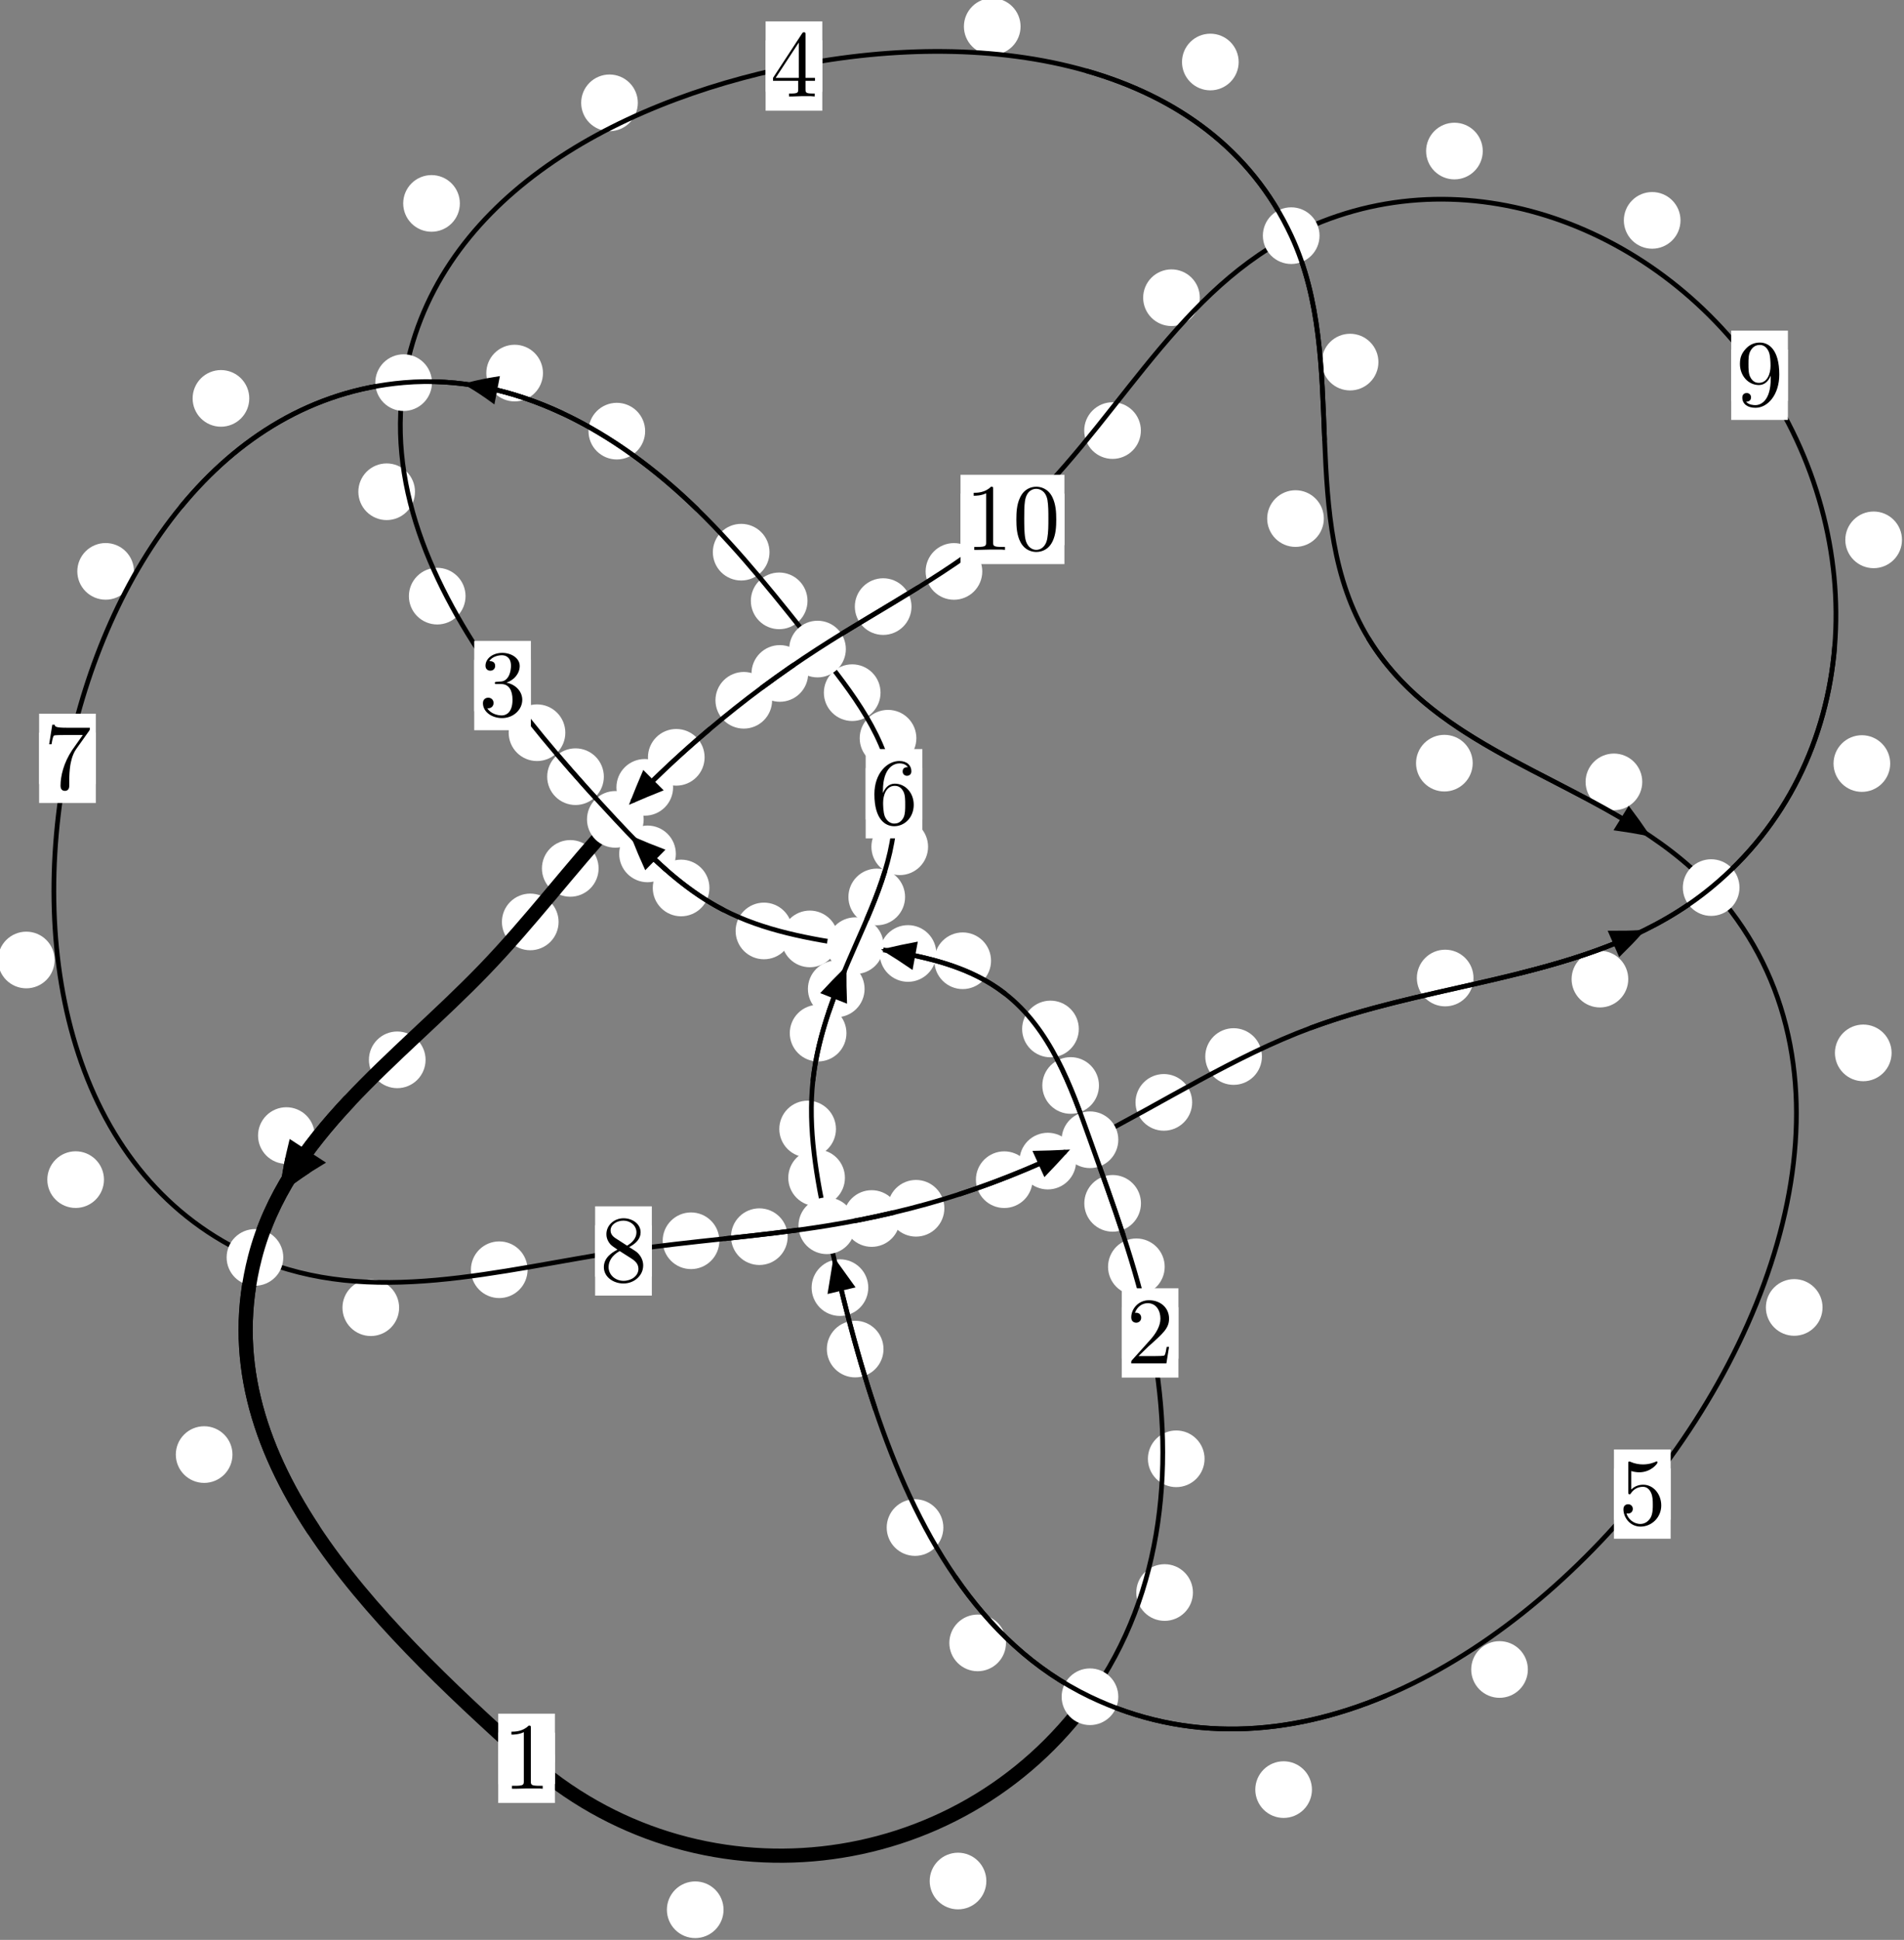 <?xml version="1.0"?>
<!-- Created by MetaPost 1.999 on 2021.07.06:0016 -->
<svg version="1.1" xmlns="http://www.w3.org/2000/svg" xmlns:xlink="http://www.w3.org/1999/xlink" width="200.885" height="204.652" viewBox="0 0 200.885 204.652">
<rect x="0" y="0" width="200.885" height="204.652" fill="#808080" stroke="none"/>
<!-- Original BoundingBox: -115.214050 -25.459061 85.670654 179.193069 -->
  <defs>
    <g transform="scale(0.01,0.01)" id="GLYPHcmr10_48">
      <path style="fill-rule: evenodd;" d="M460 -320C460 -400,455 -480,420 -554C374 -650,292 -666,250 -666C190 -666,117 -640,76 -547C44 -478,39 -400,39 -320C39 -245,43 -155,84 -79C127 2,200 22,249 22C303 22,379 1,423 -94C455 -163,460 -241,460 -320M249 -0C210 -0,151 -25,133 -121C122 -181,122 -273,122 -332C122 -396,122 -462,130 -516C149 -635,224 -644,249 -644C282 -644,348 -626,367 -527C377 -471,377 -395,377 -332C377 -257,377 -189,366 -125C351 -30,294 -0,249 -0"></path>
    </g>
    <g transform="scale(0.01,0.01)" id="GLYPHcmr10_49">
      <path style="fill-rule: evenodd;" d="M294 -640C294 -664,294 -666,271 -666C209 -602,121 -602,89 -602L89 -571C109 -571,168 -571,220 -597L220 -79C220 -43,217 -31,127 -31L95 -31L95 -0L257 -0L130 -3L217 -3L257 -3L297 -3L384 -3L419 -0L419 -31L387 -31C297 -31,294 -42,294 -79"></path>
    </g>
    <g transform="scale(0.01,0.01)" id="GLYPHcmr10_50">
      <path style="fill-rule: evenodd;" d="M127 -77L233 -180C389 -318,449 -372,449 -472C449 -586,359 -666,237 -666C124 -666,50 -574,50 -485C50 -429,100 -429,103 -429C120 -429,155 -441,155 -482C155 -508,137 -534,102 -534C94 -534,92 -534,89 -533C112 -598,166 -635,224 -635C315 -635,358 -554,358 -472C358 -392,308 -313,253 -251L61 -37C50 -26,50 -24,50 -0L421 -0L449 -174L424 -174C419 -144,412 -100,402 -85C395 -77,329 -77,307 -77"></path>
    </g>
    <g transform="scale(0.01,0.01)" id="GLYPHcmr10_51">
      <path style="fill-rule: evenodd;" d="M290 -352C372 -379,430 -449,430 -528C430 -610,342 -666,246 -666C145 -666,69 -606,69 -530C69 -497,91 -478,120 -478C151 -478,171 -500,171 -529C171 -579,124 -579,109 -579C140 -628,206 -641,242 -641C283 -641,338 -619,338 -529C338 -517,336 -459,310 -415C280 -367,246 -364,221 -363C213 -362,189 -360,182 -360C174 -359,167 -358,167 -348C167 -337,174 -337,191 -337L235 -337C317 -337,354 -269,354 -171C354 -35,285 -6,241 -6C198 -6,123 -23,88 -82C123 -77,154 -99,154 -137C154 -173,127 -193,98 -193C74 -193,42 -179,42 -135C42 -44,135 22,244 22C366 22,457 -69,457 -171C457 -253,394 -331,290 -352"></path>
    </g>
    <g transform="scale(0.01,0.01)" id="GLYPHcmr10_52">
      <path style="fill-rule: evenodd;" d="M294 -165L294 -78C294 -42,292 -31,218 -31L197 -31L197 -0L332 -0L238 -3L290 -3L332 -3L374 -3L427 -3L468 -0L468 -31L447 -31C373 -31,371 -42,371 -78L371 -165L471 -165L471 -196L371 -196L371 -651C371 -671,371 -677,355 -677C346 -677,343 -677,335 -665L28 -196L28 -165M300 -196L56 -196L300 -569"></path>
    </g>
    <g transform="scale(0.01,0.01)" id="GLYPHcmr10_53">
      <path style="fill-rule: evenodd;" d="M449 -201C449 -320,367 -420,259 -420C211 -420,168 -404,132 -369L132 -564C152 -558,185 -551,217 -551C340 -551,410 -642,410 -655C410 -661,407 -666,400 -666C399 -666,397 -666,392 -663C372 -654,323 -634,256 -634C216 -634,170 -641,123 -662C115 -665,113 -665,111 -665C101 -665,101 -657,101 -641L101 -345C101 -327,101 -319,115 -319C122 -319,124 -322,128 -328C139 -344,176 -398,257 -398C309 -398,334 -352,342 -334C358 -297,360 -258,360 -208C360 -173,360 -113,336 -71C312 -32,275 -6,229 -6C156 -6,99 -59,82 -118C85 -117,88 -116,99 -116C132 -116,149 -141,149 -165C149 -189,132 -214,99 -214C85 -214,50 -207,50 -161C50 -75,119 22,231 22C347 22,449 -74,449 -201"></path>
    </g>
    <g transform="scale(0.01,0.01)" id="GLYPHcmr10_54">
      <path style="fill-rule: evenodd;" d="M132 -328L132 -352C132 -605,256 -641,307 -641C331 -641,373 -635,395 -601C380 -601,340 -601,340 -556C340 -525,364 -510,386 -510C402 -510,432 -519,432 -558C432 -618,388 -666,305 -666C177 -666,42 -537,42 -316C42 -49,158 22,251 22C362 22,457 -72,457 -204C457 -331,368 -427,257 -427C189 -427,152 -376,132 -328M251 -6C188 -6,158 -66,152 -81C134 -128,134 -208,134 -226C134 -304,166 -404,256 -404C272 -404,318 -404,349 -342C367 -305,367 -254,367 -205C367 -157,367 -107,350 -71C320 -11,274 -6,251 -6"></path>
    </g>
    <g transform="scale(0.01,0.01)" id="GLYPHcmr10_55">
      <path style="fill-rule: evenodd;" d="M476 -609C485 -621,485 -623,485 -644L242 -644C120 -644,118 -657,114 -676L89 -676L56 -470L81 -470C84 -486,93 -549,106 -561C113 -567,191 -567,204 -567L411 -567C400 -551,321 -442,299 -409C209 -274,176 -135,176 -33C176 -23,176 22,222 22C268 22,268 -23,268 -33L268 -84C268 -139,271 -194,279 -248C283 -271,297 -357,341 -419"></path>
    </g>
    <g transform="scale(0.01,0.01)" id="GLYPHcmr10_56">
      <path style="fill-rule: evenodd;" d="M163 -457C117 -487,113 -521,113 -538C113 -599,178 -641,249 -641C322 -641,386 -589,386 -517C386 -460,347 -412,287 -377M309 -362C381 -399,430 -451,430 -517C430 -609,341 -666,250 -666C150 -666,69 -592,69 -499C69 -481,71 -436,113 -389C124 -377,161 -352,186 -335C128 -306,42 -250,42 -151C42 -45,144 22,249 22C362 22,457 -61,457 -168C457 -204,446 -249,408 -291C389 -312,373 -322,309 -362M209 -320L332 -242C360 -223,407 -193,407 -132C407 -58,332 -6,250 -6C164 -6,92 -68,92 -151C92 -209,124 -273,209 -320"></path>
    </g>
    <g transform="scale(0.01,0.01)" id="GLYPHcmr10_57">
      <path style="fill-rule: evenodd;" d="M367 -318L367 -286C367 -52,263 -6,205 -6C188 -6,134 -8,107 -42C151 -42,159 -71,159 -88C159 -119,135 -134,113 -134C97 -134,67 -125,67 -86C67 -19,121 22,206 22C335 22,457 -114,457 -329C457 -598,342 -666,253 -666C198 -666,149 -648,106 -603C65 -558,42 -516,42 -441C42 -316,130 -218,242 -218C303 -218,344 -260,367 -318M243 -241C227 -241,181 -241,150 -304C132 -341,132 -391,132 -440C132 -494,132 -541,153 -578C180 -628,218 -641,253 -641C299 -641,332 -607,349 -562C361 -530,365 -467,365 -421C365 -338,331 -241,243 -241"></path>
    </g>
  </defs>
  <path d="M76.339 201.47C76.339 200.678,76.024 199.917,75.464 199.357C74.903 198.797,74.143 198.482,73.35 198.482C72.558 198.482,71.798 198.797,71.237 199.357C70.677 199.917,70.362 200.678,70.362 201.47C70.362 202.263,70.677 203.023,71.237 203.584C71.798 204.144,72.558 204.459,73.35 204.459C74.143 204.459,74.903 204.144,75.464 203.584C76.024 203.023,76.339 202.263,76.339 201.47Z" style="fill: rgb(100%,100%,100%);stroke: none;"></path>
  <path d="M58.547 185.495C58.547 184.702,58.232 183.942,57.671 183.382C57.111 182.821,56.35 182.506,55.558 182.506C54.765 182.506,54.005 182.821,53.444 183.382C52.884 183.942,52.569 184.702,52.569 185.495C52.569 186.288,52.884 187.048,53.444 187.608C54.005 188.169,54.765 188.484,55.558 188.484C56.35 188.484,57.111 188.169,57.671 187.608C58.232 187.048,58.547 186.288,58.547 185.495Z" style="fill: rgb(100%,100%,100%);stroke: none;"></path>
  <path d="M125.864 168.004C125.864 167.212,125.549 166.451,124.988 165.891C124.428 165.33,123.668 165.015,122.875 165.015C122.082 165.015,121.322 165.33,120.762 165.891C120.201 166.451,119.886 167.212,119.886 168.004C119.886 168.797,120.201 169.557,120.762 170.118C121.322 170.678,122.082 170.993,122.875 170.993C123.668 170.993,124.428 170.678,124.988 170.118C125.549 169.557,125.864 168.797,125.864 168.004Z" style="fill: rgb(100%,100%,100%);stroke: none;"></path>
  <path d="M104.066 198.441C104.066 197.648,103.751 196.888,103.191 196.327C102.63 195.767,101.87 195.452,101.077 195.452C100.285 195.452,99.524 195.767,98.964 196.327C98.403 196.888,98.089 197.648,98.089 198.441C98.089 199.233,98.403 199.994,98.964 200.554C99.524 201.114,100.285 201.429,101.077 201.429C101.87 201.429,102.63 201.114,103.191 200.554C103.751 199.994,104.066 199.233,104.066 198.441Z" style="fill: rgb(100%,100%,100%);stroke: none;"></path>
  <path d="M122.883 133.642C122.883 132.85,122.568 132.089,122.008 131.529C121.447 130.969,120.687 130.654,119.894 130.654C119.102 130.654,118.342 130.969,117.781 131.529C117.221 132.089,116.906 132.85,116.906 133.642C116.906 134.435,117.221 135.195,117.781 135.756C118.342 136.316,119.102 136.631,119.894 136.631C120.687 136.631,121.447 136.316,122.008 135.756C122.568 135.195,122.883 134.435,122.883 133.642Z" style="fill: rgb(100%,100%,100%);stroke: none;"></path>
  <path d="M127.09 153.897C127.09 153.105,126.775 152.344,126.215 151.784C125.654 151.223,124.894 150.909,124.102 150.909C123.309 150.909,122.549 151.223,121.988 151.784C121.428 152.344,121.113 153.105,121.113 153.897C121.113 154.69,121.428 155.45,121.988 156.011C122.549 156.571,123.309 156.886,124.102 156.886C124.894 156.886,125.654 156.571,126.215 156.011C126.775 155.45,127.09 154.69,127.09 153.897Z" style="fill: rgb(100%,100%,100%);stroke: none;"></path>
  <path d="M115.948 114.512C115.948 113.72,115.634 112.96,115.073 112.399C114.513 111.839,113.752 111.524,112.96 111.524C112.167 111.524,111.407 111.839,110.846 112.399C110.286 112.96,109.971 113.72,109.971 114.512C109.971 115.305,110.286 116.065,110.846 116.626C111.407 117.186,112.167 117.501,112.96 117.501C113.752 117.501,114.513 117.186,115.073 116.626C115.634 116.065,115.948 115.305,115.948 114.512Z" style="fill: rgb(100%,100%,100%);stroke: none;"></path>
  <path d="M120.38 126.949C120.38 126.156,120.065 125.396,119.504 124.836C118.944 124.275,118.183 123.96,117.391 123.96C116.598 123.96,115.838 124.275,115.277 124.836C114.717 125.396,114.402 126.156,114.402 126.949C114.402 127.742,114.717 128.502,115.277 129.062C115.838 129.623,116.598 129.938,117.391 129.938C118.183 129.938,118.944 129.623,119.504 129.062C120.065 128.502,120.38 127.742,120.38 126.949Z" style="fill: rgb(100%,100%,100%);stroke: none;"></path>
  <path d="M104.561 101.356C104.561 100.563,104.246 99.803,103.686 99.242C103.125 98.682,102.365 98.367,101.572 98.367C100.78 98.367,100.02 98.682,99.459 99.242C98.899 99.803,98.584 100.563,98.584 101.356C98.584 102.148,98.899 102.908,99.459 103.469C100.02 104.029,100.78 104.344,101.572 104.344C102.365 104.344,103.125 104.029,103.686 103.469C104.246 102.908,104.561 102.148,104.561 101.356Z" style="fill: rgb(100%,100%,100%);stroke: none;"></path>
  <path d="M113.821 108.552C113.821 107.759,113.506 106.999,112.945 106.438C112.385 105.878,111.624 105.563,110.832 105.563C110.039 105.563,109.279 105.878,108.718 106.438C108.158 106.999,107.843 107.759,107.843 108.552C107.843 109.344,108.158 110.105,108.718 110.665C109.279 111.225,110.039 111.54,110.832 111.54C111.624 111.54,112.385 111.225,112.945 110.665C113.506 110.105,113.821 109.344,113.821 108.552Z" style="fill: rgb(100%,100%,100%);stroke: none;"></path>
  <path d="M88.43 99.052C88.43 98.259,88.115 97.499,87.555 96.938C86.994 96.378,86.234 96.063,85.441 96.063C84.649 96.063,83.888 96.378,83.328 96.938C82.767 97.499,82.452 98.259,82.452 99.052C82.452 99.844,82.767 100.605,83.328 101.165C83.888 101.726,84.649 102.04,85.441 102.04C86.234 102.04,86.994 101.726,87.555 101.165C88.115 100.605,88.43 99.844,88.43 99.052Z" style="fill: rgb(100%,100%,100%);stroke: none;"></path>
  <path d="M98.788 100.588C98.788 99.795,98.473 99.035,97.913 98.475C97.352 97.914,96.592 97.599,95.8 97.599C95.007 97.599,94.247 97.914,93.686 98.475C93.126 99.035,92.811 99.795,92.811 100.588C92.811 101.381,93.126 102.141,93.686 102.701C94.247 103.262,95.007 103.577,95.8 103.577C96.592 103.577,97.352 103.262,97.913 102.701C98.473 102.141,98.788 101.381,98.788 100.588Z" style="fill: rgb(100%,100%,100%);stroke: none;"></path>
  <path d="M74.85 93.677C74.85 92.885,74.535 92.124,73.975 91.564C73.414 91.003,72.654 90.689,71.861 90.689C71.069 90.689,70.308 91.003,69.748 91.564C69.187 92.124,68.873 92.885,68.873 93.677C68.873 94.47,69.187 95.23,69.748 95.791C70.308 96.351,71.069 96.666,71.861 96.666C72.654 96.666,73.414 96.351,73.975 95.791C74.535 95.23,74.85 94.47,74.85 93.677Z" style="fill: rgb(100%,100%,100%);stroke: none;"></path>
  <path d="M83.591 98.211C83.591 97.418,83.276 96.658,82.715 96.097C82.155 95.537,81.395 95.222,80.602 95.222C79.809 95.222,79.049 95.537,78.489 96.097C77.928 96.658,77.613 97.418,77.613 98.211C77.613 99.003,77.928 99.763,78.489 100.324C79.049 100.884,79.809 101.199,80.602 101.199C81.395 101.199,82.155 100.884,82.715 100.324C83.276 99.763,83.591 99.003,83.591 98.211Z" style="fill: rgb(100%,100%,100%);stroke: none;"></path>
  <path d="M63.709 81.937C63.709 81.144,63.394 80.384,62.834 79.823C62.273 79.263,61.513 78.948,60.72 78.948C59.928 78.948,59.167 79.263,58.607 79.823C58.046 80.384,57.732 81.144,57.732 81.937C57.732 82.729,58.046 83.49,58.607 84.05C59.167 84.611,59.928 84.925,60.72 84.925C61.513 84.925,62.273 84.611,62.834 84.05C63.394 83.49,63.709 82.729,63.709 81.937Z" style="fill: rgb(100%,100%,100%);stroke: none;"></path>
  <path d="M71.308 90.083C71.308 89.29,70.993 88.53,70.432 87.97C69.872 87.409,69.112 87.094,68.319 87.094C67.526 87.094,66.766 87.409,66.206 87.97C65.645 88.53,65.33 89.29,65.33 90.083C65.33 90.876,65.645 91.636,66.206 92.196C66.766 92.757,67.526 93.072,68.319 93.072C69.112 93.072,69.872 92.757,70.432 92.196C70.993 91.636,71.308 90.876,71.308 90.083Z" style="fill: rgb(100%,100%,100%);stroke: none;"></path>
  <path d="M49.119 62.891C49.119 62.098,48.804 61.338,48.243 60.778C47.683 60.217,46.923 59.902,46.13 59.902C45.337 59.902,44.577 60.217,44.017 60.778C43.456 61.338,43.141 62.098,43.141 62.891C43.141 63.684,43.456 64.444,44.017 65.004C44.577 65.565,45.337 65.88,46.13 65.88C46.923 65.88,47.683 65.565,48.243 65.004C48.804 64.444,49.119 63.684,49.119 62.891Z" style="fill: rgb(100%,100%,100%);stroke: none;"></path>
  <path d="M59.646 77.298C59.646 76.505,59.331 75.745,58.771 75.185C58.21 74.624,57.45 74.309,56.658 74.309C55.865 74.309,55.105 74.624,54.544 75.185C53.984 75.745,53.669 76.505,53.669 77.298C53.669 78.091,53.984 78.851,54.544 79.411C55.105 79.972,55.865 80.287,56.658 80.287C57.45 80.287,58.21 79.972,58.771 79.411C59.331 78.851,59.646 78.091,59.646 77.298Z" style="fill: rgb(100%,100%,100%);stroke: none;"></path>
  <path d="M48.518 21.46C48.518 20.667,48.203 19.907,47.643 19.346C47.083 18.786,46.322 18.471,45.53 18.471C44.737 18.471,43.977 18.786,43.416 19.346C42.856 19.907,42.541 20.667,42.541 21.46C42.541 22.252,42.856 23.012,43.416 23.573C43.977 24.133,44.737 24.448,45.53 24.448C46.322 24.448,47.083 24.133,47.643 23.573C48.203 23.012,48.518 22.252,48.518 21.46Z" style="fill: rgb(100%,100%,100%);stroke: none;"></path>
  <path d="M43.784 51.878C43.784 51.085,43.469 50.325,42.909 49.764C42.348 49.204,41.588 48.889,40.795 48.889C40.003 48.889,39.243 49.204,38.682 49.764C38.122 50.325,37.807 51.085,37.807 51.878C37.807 52.67,38.122 53.43,38.682 53.991C39.243 54.551,40.003 54.866,40.795 54.866C41.588 54.866,42.348 54.551,42.909 53.991C43.469 53.43,43.784 52.67,43.784 51.878Z" style="fill: rgb(100%,100%,100%);stroke: none;"></path>
  <path d="M107.677 2.796C107.677 2.003,107.362 1.243,106.801 0.682C106.241 0.122,105.481 -0.193,104.688 -0.193C103.895 -0.193,103.135 0.122,102.575 0.682C102.014 1.243,101.699 2.003,101.699 2.796C101.699 3.588,102.014 4.349,102.575 4.909C103.135 5.469,103.895 5.784,104.688 5.784C105.481 5.784,106.241 5.469,106.801 4.909C107.362 4.349,107.677 3.588,107.677 2.796Z" style="fill: rgb(100%,100%,100%);stroke: none;"></path>
  <path d="M67.295 10.849C67.295 10.056,66.98 9.296,66.42 8.736C65.859 8.175,65.099 7.86,64.307 7.86C63.514 7.86,62.754 8.175,62.193 8.736C61.633 9.296,61.318 10.056,61.318 10.849C61.318 11.642,61.633 12.402,62.193 12.962C62.754 13.523,63.514 13.838,64.307 13.838C65.099 13.838,65.859 13.523,66.42 12.962C66.98 12.402,67.295 11.642,67.295 10.849Z" style="fill: rgb(100%,100%,100%);stroke: none;"></path>
  <path d="M145.432 38.2C145.432 37.407,145.117 36.647,144.557 36.087C143.996 35.526,143.236 35.211,142.444 35.211C141.651 35.211,140.891 35.526,140.33 36.087C139.77 36.647,139.455 37.407,139.455 38.2C139.455 38.993,139.77 39.753,140.33 40.313C140.891 40.874,141.651 41.189,142.444 41.189C143.236 41.189,143.996 40.874,144.557 40.313C145.117 39.753,145.432 38.993,145.432 38.2Z" style="fill: rgb(100%,100%,100%);stroke: none;"></path>
  <path d="M130.688 6.542C130.688 5.75,130.373 4.99,129.812 4.429C129.252 3.869,128.492 3.554,127.699 3.554C126.906 3.554,126.146 3.869,125.586 4.429C125.025 4.99,124.71 5.75,124.71 6.542C124.71 7.335,125.025 8.095,125.586 8.656C126.146 9.216,126.906 9.531,127.699 9.531C128.492 9.531,129.252 9.216,129.812 8.656C130.373 8.095,130.688 7.335,130.688 6.542Z" style="fill: rgb(100%,100%,100%);stroke: none;"></path>
  <path d="M155.38 80.511C155.38 79.718,155.065 78.958,154.504 78.397C153.944 77.837,153.183 77.522,152.391 77.522C151.598 77.522,150.838 77.837,150.277 78.397C149.717 78.958,149.402 79.718,149.402 80.511C149.402 81.303,149.717 82.063,150.277 82.624C150.838 83.184,151.598 83.499,152.391 83.499C153.183 83.499,153.944 83.184,154.504 82.624C155.065 82.063,155.38 81.303,155.38 80.511Z" style="fill: rgb(100%,100%,100%);stroke: none;"></path>
  <path d="M139.673 54.707C139.673 53.914,139.358 53.154,138.798 52.594C138.237 52.033,137.477 51.718,136.684 51.718C135.892 51.718,135.132 52.033,134.571 52.594C134.011 53.154,133.696 53.914,133.696 54.707C133.696 55.5,134.011 56.26,134.571 56.82C135.132 57.381,135.892 57.696,136.684 57.696C137.477 57.696,138.237 57.381,138.798 56.82C139.358 56.26,139.673 55.5,139.673 54.707Z" style="fill: rgb(100%,100%,100%);stroke: none;"></path>
  <path d="M199.576 111.076C199.576 110.283,199.261 109.523,198.7 108.963C198.14 108.402,197.38 108.087,196.587 108.087C195.794 108.087,195.034 108.402,194.474 108.963C193.913 109.523,193.598 110.283,193.598 111.076C193.598 111.869,193.913 112.629,194.474 113.189C195.034 113.75,195.794 114.065,196.587 114.065C197.38 114.065,198.14 113.75,198.7 113.189C199.261 112.629,199.576 111.869,199.576 111.076Z" style="fill: rgb(100%,100%,100%);stroke: none;"></path>
  <path d="M173.269 82.486C173.269 81.693,172.954 80.933,172.393 80.372C171.833 79.812,171.073 79.497,170.28 79.497C169.487 79.497,168.727 79.812,168.167 80.372C167.606 80.933,167.291 81.693,167.291 82.486C167.291 83.278,167.606 84.039,168.167 84.599C168.727 85.16,169.487 85.474,170.28 85.474C171.073 85.474,171.833 85.16,172.393 84.599C172.954 84.039,173.269 83.278,173.269 82.486Z" style="fill: rgb(100%,100%,100%);stroke: none;"></path>
  <path d="M161.2 176.124C161.2 175.331,160.885 174.571,160.325 174.011C159.764 173.45,159.004 173.135,158.211 173.135C157.419 173.135,156.659 173.45,156.098 174.011C155.538 174.571,155.223 175.331,155.223 176.124C155.223 176.917,155.538 177.677,156.098 178.237C156.659 178.798,157.419 179.113,158.211 179.113C159.004 179.113,159.764 178.798,160.325 178.237C160.885 177.677,161.2 176.917,161.2 176.124Z" style="fill: rgb(100%,100%,100%);stroke: none;"></path>
  <path d="M192.291 137.93C192.291 137.137,191.976 136.377,191.415 135.816C190.855 135.256,190.095 134.941,189.302 134.941C188.509 134.941,187.749 135.256,187.189 135.816C186.628 136.377,186.313 137.137,186.313 137.93C186.313 138.723,186.628 139.483,187.189 140.043C187.749 140.604,188.509 140.919,189.302 140.919C190.095 140.919,190.855 140.604,191.415 140.043C191.976 139.483,192.291 138.723,192.291 137.93Z" style="fill: rgb(100%,100%,100%);stroke: none;"></path>
  <path d="M106.139 173.319C106.139 172.526,105.824 171.766,105.263 171.205C104.703 170.645,103.943 170.33,103.15 170.33C102.357 170.33,101.597 170.645,101.037 171.205C100.476 171.766,100.161 172.526,100.161 173.319C100.161 174.111,100.476 174.871,101.037 175.432C101.597 175.992,102.357 176.307,103.15 176.307C103.943 176.307,104.703 175.992,105.263 175.432C105.824 174.871,106.139 174.111,106.139 173.319Z" style="fill: rgb(100%,100%,100%);stroke: none;"></path>
  <path d="M138.419 188.795C138.419 188.003,138.105 187.243,137.544 186.682C136.984 186.122,136.223 185.807,135.431 185.807C134.638 185.807,133.878 186.122,133.317 186.682C132.757 187.243,132.442 188.003,132.442 188.795C132.442 189.588,132.757 190.348,133.317 190.909C133.878 191.469,134.638 191.784,135.431 191.784C136.223 191.784,136.984 191.469,137.544 190.909C138.105 190.348,138.419 189.588,138.419 188.795Z" style="fill: rgb(100%,100%,100%);stroke: none;"></path>
  <path d="M93.216 142.321C93.216 141.529,92.901 140.768,92.34 140.208C91.78 139.647,91.02 139.333,90.227 139.333C89.434 139.333,88.674 139.647,88.114 140.208C87.553 140.768,87.238 141.529,87.238 142.321C87.238 143.114,87.553 143.874,88.114 144.435C88.674 144.995,89.434 145.31,90.227 145.31C91.02 145.31,91.78 144.995,92.34 144.435C92.901 143.874,93.216 143.114,93.216 142.321Z" style="fill: rgb(100%,100%,100%);stroke: none;"></path>
  <path d="M99.53 161.151C99.53 160.358,99.215 159.598,98.655 159.038C98.094 158.477,97.334 158.162,96.541 158.162C95.749 158.162,94.988 158.477,94.428 159.038C93.868 159.598,93.553 160.358,93.553 161.151C93.553 161.944,93.868 162.704,94.428 163.264C94.988 163.825,95.749 164.14,96.541 164.14C97.334 164.14,98.094 163.825,98.655 163.264C99.215 162.704,99.53 161.944,99.53 161.151Z" style="fill: rgb(100%,100%,100%);stroke: none;"></path>
  <path d="M89.145 124.252C89.145 123.46,88.83 122.7,88.27 122.139C87.71 121.579,86.949 121.264,86.157 121.264C85.364 121.264,84.604 121.579,84.043 122.139C83.483 122.7,83.168 123.46,83.168 124.252C83.168 125.045,83.483 125.805,84.043 126.366C84.604 126.926,85.364 127.241,86.157 127.241C86.949 127.241,87.71 126.926,88.27 126.366C88.83 125.805,89.145 125.045,89.145 124.252Z" style="fill: rgb(100%,100%,100%);stroke: none;"></path>
  <path d="M91.609 135.839C91.609 135.047,91.294 134.287,90.733 133.726C90.173 133.166,89.413 132.851,88.62 132.851C87.827 132.851,87.067 133.166,86.507 133.726C85.946 134.287,85.631 135.047,85.631 135.839C85.631 136.632,85.946 137.392,86.507 137.953C87.067 138.513,87.827 138.828,88.62 138.828C89.413 138.828,90.173 138.513,90.733 137.953C91.294 137.392,91.609 136.632,91.609 135.839Z" style="fill: rgb(100%,100%,100%);stroke: none;"></path>
  <path d="M89.305 108.991C89.305 108.198,88.99 107.438,88.43 106.878C87.869 106.317,87.109 106.002,86.317 106.002C85.524 106.002,84.764 106.317,84.203 106.878C83.643 107.438,83.328 108.198,83.328 108.991C83.328 109.784,83.643 110.544,84.203 111.104C84.764 111.665,85.524 111.98,86.317 111.98C87.109 111.98,87.869 111.665,88.43 111.104C88.99 110.544,89.305 109.784,89.305 108.991Z" style="fill: rgb(100%,100%,100%);stroke: none;"></path>
  <path d="M88.199 119.106C88.199 118.313,87.884 117.553,87.324 116.992C86.763 116.432,86.003 116.117,85.211 116.117C84.418 116.117,83.658 116.432,83.097 116.992C82.537 117.553,82.222 118.313,82.222 119.106C82.222 119.898,82.537 120.659,83.097 121.219C83.658 121.779,84.418 122.094,85.211 122.094C86.003 122.094,86.763 121.779,87.324 121.219C87.884 120.659,88.199 119.898,88.199 119.106Z" style="fill: rgb(100%,100%,100%);stroke: none;"></path>
  <path d="M95.492 94.625C95.492 93.832,95.177 93.072,94.616 92.512C94.056 91.951,93.296 91.636,92.503 91.636C91.71 91.636,90.95 91.951,90.39 92.512C89.829 93.072,89.514 93.832,89.514 94.625C89.514 95.418,89.829 96.178,90.39 96.738C90.95 97.299,91.71 97.614,92.503 97.614C93.296 97.614,94.056 97.299,94.616 96.738C95.177 96.178,95.492 95.418,95.492 94.625Z" style="fill: rgb(100%,100%,100%);stroke: none;"></path>
  <path d="M91.219 104.328C91.219 103.536,90.904 102.775,90.343 102.215C89.783 101.654,89.023 101.34,88.23 101.34C87.437 101.34,86.677 101.654,86.117 102.215C85.556 102.775,85.241 103.536,85.241 104.328C85.241 105.121,85.556 105.881,86.117 106.442C86.677 107.002,87.437 107.317,88.23 107.317C89.023 107.317,89.783 107.002,90.343 106.442C90.904 105.881,91.219 105.121,91.219 104.328Z" style="fill: rgb(100%,100%,100%);stroke: none;"></path>
  <path d="M96.683 77.878C96.683 77.085,96.368 76.325,95.807 75.764C95.247 75.204,94.486 74.889,93.694 74.889C92.901 74.889,92.141 75.204,91.58 75.764C91.02 76.325,90.705 77.085,90.705 77.878C90.705 78.67,91.02 79.43,91.58 79.991C92.141 80.551,92.901 80.866,93.694 80.866C94.486 80.866,95.247 80.551,95.807 79.991C96.368 79.43,96.683 78.67,96.683 77.878Z" style="fill: rgb(100%,100%,100%);stroke: none;"></path>
  <path d="M97.918 89.33C97.918 88.538,97.603 87.778,97.042 87.217C96.482 86.657,95.722 86.342,94.929 86.342C94.136 86.342,93.376 86.657,92.816 87.217C92.255 87.778,91.94 88.538,91.94 89.33C91.94 90.123,92.255 90.883,92.816 91.444C93.376 92.004,94.136 92.319,94.929 92.319C95.722 92.319,96.482 92.004,97.042 91.444C97.603 90.883,97.918 90.123,97.918 89.33Z" style="fill: rgb(100%,100%,100%);stroke: none;"></path>
  <path d="M85.197 63.388C85.197 62.595,84.883 61.835,84.322 61.275C83.762 60.714,83.001 60.399,82.209 60.399C81.416 60.399,80.656 60.714,80.095 61.275C79.535 61.835,79.22 62.595,79.22 63.388C79.22 64.181,79.535 64.941,80.095 65.501C80.656 66.062,81.416 66.377,82.209 66.377C83.001 66.377,83.762 66.062,84.322 65.501C84.883 64.941,85.197 64.181,85.197 63.388Z" style="fill: rgb(100%,100%,100%);stroke: none;"></path>
  <path d="M92.902 73.074C92.902 72.281,92.587 71.521,92.026 70.96C91.466 70.4,90.706 70.085,89.913 70.085C89.12 70.085,88.36 70.4,87.8 70.96C87.239 71.521,86.924 72.281,86.924 73.074C86.924 73.867,87.239 74.627,87.8 75.187C88.36 75.748,89.12 76.063,89.913 76.063C90.706 76.063,91.466 75.748,92.026 75.187C92.587 74.627,92.902 73.867,92.902 73.074Z" style="fill: rgb(100%,100%,100%);stroke: none;"></path>
  <path d="M68.067 45.484C68.067 44.691,67.752 43.931,67.192 43.37C66.631 42.81,65.871 42.495,65.078 42.495C64.286 42.495,63.526 42.81,62.965 43.37C62.405 43.931,62.09 44.691,62.09 45.484C62.09 46.276,62.405 47.037,62.965 47.597C63.526 48.158,64.286 48.473,65.078 48.473C65.871 48.473,66.631 48.158,67.192 47.597C67.752 47.037,68.067 46.276,68.067 45.484Z" style="fill: rgb(100%,100%,100%);stroke: none;"></path>
  <path d="M81.188 58.253C81.188 57.46,80.873 56.7,80.313 56.139C79.753 55.579,78.992 55.264,78.2 55.264C77.407 55.264,76.647 55.579,76.086 56.139C75.526 56.7,75.211 57.46,75.211 58.253C75.211 59.045,75.526 59.806,76.086 60.366C76.647 60.927,77.407 61.242,78.2 61.242C78.992 61.242,79.753 60.927,80.313 60.366C80.873 59.806,81.188 59.045,81.188 58.253Z" style="fill: rgb(100%,100%,100%);stroke: none;"></path>
  <path d="M26.3 42.029C26.3 41.236,25.985 40.476,25.425 39.915C24.864 39.355,24.104 39.04,23.311 39.04C22.519 39.04,21.759 39.355,21.198 39.915C20.638 40.476,20.323 41.236,20.323 42.029C20.323 42.821,20.638 43.582,21.198 44.142C21.759 44.702,22.519 45.017,23.311 45.017C24.104 45.017,24.864 44.702,25.425 44.142C25.985 43.582,26.3 42.821,26.3 42.029Z" style="fill: rgb(100%,100%,100%);stroke: none;"></path>
  <path d="M57.287 39.358C57.287 38.565,56.972 37.805,56.411 37.245C55.851 36.684,55.091 36.369,54.298 36.369C53.505 36.369,52.745 36.684,52.185 37.245C51.624 37.805,51.309 38.565,51.309 39.358C51.309 40.151,51.624 40.911,52.185 41.471C52.745 42.032,53.505 42.347,54.298 42.347C55.091 42.347,55.851 42.032,56.411 41.471C56.972 40.911,57.287 40.151,57.287 39.358Z" style="fill: rgb(100%,100%,100%);stroke: none;"></path>
  <path d="M5.763 101.275C5.763 100.483,5.448 99.722,4.888 99.162C4.328 98.601,3.567 98.286,2.775 98.286C1.982 98.286,1.222 98.601,0.661 99.162C0.101 99.722,-0.214 100.483,-0.214 101.275C-0.214 102.068,0.101 102.828,0.661 103.389C1.222 103.949,1.982 104.264,2.775 104.264C3.567 104.264,4.328 103.949,4.888 103.389C5.448 102.828,5.763 102.068,5.763 101.275Z" style="fill: rgb(100%,100%,100%);stroke: none;"></path>
  <path d="M14.135 60.277C14.135 59.484,13.82 58.724,13.259 58.163C12.699 57.603,11.939 57.288,11.146 57.288C10.353 57.288,9.593 57.603,9.033 58.163C8.472 58.724,8.157 59.484,8.157 60.277C8.157 61.069,8.472 61.829,9.033 62.39C9.593 62.95,10.353 63.265,11.146 63.265C11.939 63.265,12.699 62.95,13.259 62.39C13.82 61.829,14.135 61.069,14.135 60.277Z" style="fill: rgb(100%,100%,100%);stroke: none;"></path>
  <path d="M42.11 137.956C42.11 137.163,41.795 136.403,41.235 135.843C40.674 135.282,39.914 134.967,39.121 134.967C38.329 134.967,37.568 135.282,37.008 135.843C36.447 136.403,36.133 137.163,36.133 137.956C36.133 138.749,36.447 139.509,37.008 140.069C37.568 140.63,38.329 140.945,39.121 140.945C39.914 140.945,40.674 140.63,41.235 140.069C41.795 139.509,42.11 138.749,42.11 137.956Z" style="fill: rgb(100%,100%,100%);stroke: none;"></path>
  <path d="M10.97 124.446C10.97 123.653,10.655 122.893,10.094 122.333C9.534 121.772,8.774 121.457,7.981 121.457C7.188 121.457,6.428 121.772,5.868 122.333C5.307 122.893,4.992 123.653,4.992 124.446C4.992 125.239,5.307 125.999,5.868 126.559C6.428 127.12,7.188 127.435,7.981 127.435C8.774 127.435,9.534 127.12,10.094 126.559C10.655 125.999,10.97 125.239,10.97 124.446Z" style="fill: rgb(100%,100%,100%);stroke: none;"></path>
  <path d="M75.896 130.896C75.896 130.103,75.581 129.343,75.02 128.783C74.46 128.222,73.7 127.907,72.907 127.907C72.114 127.907,71.354 128.222,70.794 128.783C70.233 129.343,69.918 130.103,69.918 130.896C69.918 131.689,70.233 132.449,70.794 133.009C71.354 133.57,72.114 133.885,72.907 133.885C73.7 133.885,74.46 133.57,75.02 133.009C75.581 132.449,75.896 131.689,75.896 130.896Z" style="fill: rgb(100%,100%,100%);stroke: none;"></path>
  <path d="M55.661 133.952C55.661 133.159,55.346 132.399,54.786 131.839C54.225 131.278,53.465 130.963,52.672 130.963C51.88 130.963,51.119 131.278,50.559 131.839C49.999 132.399,49.684 133.159,49.684 133.952C49.684 134.745,49.999 135.505,50.559 136.065C51.119 136.626,51.88 136.941,52.672 136.941C53.465 136.941,54.225 136.626,54.786 136.065C55.346 135.505,55.661 134.745,55.661 133.952Z" style="fill: rgb(100%,100%,100%);stroke: none;"></path>
  <path d="M94.956 128.549C94.956 127.756,94.641 126.996,94.08 126.436C93.52 125.875,92.76 125.56,91.967 125.56C91.174 125.56,90.414 125.875,89.854 126.436C89.293 126.996,88.978 127.756,88.978 128.549C88.978 129.342,89.293 130.102,89.854 130.662C90.414 131.223,91.174 131.538,91.967 131.538C92.76 131.538,93.52 131.223,94.08 130.662C94.641 130.102,94.956 129.342,94.956 128.549Z" style="fill: rgb(100%,100%,100%);stroke: none;"></path>
  <path d="M83.106 130.463C83.106 129.671,82.791 128.911,82.231 128.35C81.671 127.79,80.91 127.475,80.118 127.475C79.325 127.475,78.565 127.79,78.004 128.35C77.444 128.911,77.129 129.671,77.129 130.463C77.129 131.256,77.444 132.016,78.004 132.577C78.565 133.137,79.325 133.452,80.118 133.452C80.91 133.452,81.671 133.137,82.231 132.577C82.791 132.016,83.106 131.256,83.106 130.463Z" style="fill: rgb(100%,100%,100%);stroke: none;"></path>
  <path d="M108.943 124.452C108.943 123.659,108.628 122.899,108.068 122.338C107.507 121.778,106.747 121.463,105.954 121.463C105.162 121.463,104.402 121.778,103.841 122.338C103.281 122.899,102.966 123.659,102.966 124.452C102.966 125.244,103.281 126.004,103.841 126.565C104.402 127.125,105.162 127.44,105.954 127.44C106.747 127.44,107.507 127.125,108.068 126.565C108.628 126.004,108.943 125.244,108.943 124.452Z" style="fill: rgb(100%,100%,100%);stroke: none;"></path>
  <path d="M99.636 127.468C99.636 126.676,99.321 125.915,98.76 125.355C98.2 124.794,97.439 124.479,96.647 124.479C95.854 124.479,95.094 124.794,94.533 125.355C93.973 125.915,93.658 126.676,93.658 127.468C93.658 128.261,93.973 129.021,94.533 129.582C95.094 130.142,95.854 130.457,96.647 130.457C97.439 130.457,98.2 130.142,98.76 129.582C99.321 129.021,99.636 128.261,99.636 127.468Z" style="fill: rgb(100%,100%,100%);stroke: none;"></path>
  <path d="M125.782 116.296C125.782 115.503,125.467 114.743,124.906 114.183C124.346 113.622,123.586 113.307,122.793 113.307C122 113.307,121.24 113.622,120.68 114.183C120.119 114.743,119.804 115.503,119.804 116.296C119.804 117.089,120.119 117.849,120.68 118.409C121.24 118.97,122 119.285,122.793 119.285C123.586 119.285,124.346 118.97,124.906 118.409C125.467 117.849,125.782 117.089,125.782 116.296Z" style="fill: rgb(100%,100%,100%);stroke: none;"></path>
  <path d="M113.538 122.491C113.538 121.698,113.223 120.938,112.663 120.377C112.102 119.817,111.342 119.502,110.549 119.502C109.757 119.502,108.996 119.817,108.436 120.377C107.876 120.938,107.561 121.698,107.561 122.491C107.561 123.283,107.876 124.044,108.436 124.604C108.996 125.164,109.757 125.479,110.549 125.479C111.342 125.479,112.102 125.164,112.663 124.604C113.223 124.044,113.538 123.283,113.538 122.491Z" style="fill: rgb(100%,100%,100%);stroke: none;"></path>
  <path d="M155.465 103.178C155.465 102.385,155.151 101.625,154.59 101.065C154.03 100.504,153.269 100.189,152.477 100.189C151.684 100.189,150.924 100.504,150.363 101.065C149.803 101.625,149.488 102.385,149.488 103.178C149.488 103.971,149.803 104.731,150.363 105.291C150.924 105.852,151.684 106.167,152.477 106.167C153.269 106.167,154.03 105.852,154.59 105.291C155.151 104.731,155.465 103.971,155.465 103.178Z" style="fill: rgb(100%,100%,100%);stroke: none;"></path>
  <path d="M133.141 111.459C133.141 110.667,132.826 109.906,132.266 109.346C131.706 108.786,130.945 108.471,130.153 108.471C129.36 108.471,128.6 108.786,128.039 109.346C127.479 109.906,127.164 110.667,127.164 111.459C127.164 112.252,127.479 113.012,128.039 113.573C128.6 114.133,129.36 114.448,130.153 114.448C130.945 114.448,131.706 114.133,132.266 113.573C132.826 113.012,133.141 112.252,133.141 111.459Z" style="fill: rgb(100%,100%,100%);stroke: none;"></path>
  <path d="M199.429 80.551C199.429 79.758,199.114 78.998,198.553 78.438C197.993 77.877,197.233 77.562,196.44 77.562C195.647 77.562,194.887 77.877,194.327 78.438C193.766 78.998,193.451 79.758,193.451 80.551C193.451 81.344,193.766 82.104,194.327 82.664C194.887 83.225,195.647 83.54,196.44 83.54C197.233 83.54,197.993 83.225,198.553 82.664C199.114 82.104,199.429 81.344,199.429 80.551Z" style="fill: rgb(100%,100%,100%);stroke: none;"></path>
  <path d="M171.792 103.293C171.792 102.5,171.477 101.74,170.916 101.18C170.356 100.619,169.596 100.304,168.803 100.304C168.01 100.304,167.25 100.619,166.69 101.18C166.129 101.74,165.814 102.5,165.814 103.293C165.814 104.086,166.129 104.846,166.69 105.406C167.25 105.967,168.01 106.282,168.803 106.282C169.596 106.282,170.356 105.967,170.916 105.406C171.477 104.846,171.792 104.086,171.792 103.293Z" style="fill: rgb(100%,100%,100%);stroke: none;"></path>
  <path d="M177.305 23.248C177.305 22.456,176.99 21.695,176.429 21.135C175.869 20.574,175.109 20.26,174.316 20.26C173.523 20.26,172.763 20.574,172.203 21.135C171.642 21.695,171.327 22.456,171.327 23.248C171.327 24.041,171.642 24.801,172.203 25.362C172.763 25.922,173.523 26.237,174.316 26.237C175.109 26.237,175.869 25.922,176.429 25.362C176.99 24.801,177.305 24.041,177.305 23.248Z" style="fill: rgb(100%,100%,100%);stroke: none;"></path>
  <path d="M200.671 56.952C200.671 56.159,200.356 55.399,199.795 54.839C199.235 54.278,198.475 53.963,197.682 53.963C196.889 53.963,196.129 54.278,195.569 54.839C195.008 55.399,194.693 56.159,194.693 56.952C194.693 57.745,195.008 58.505,195.569 59.065C196.129 59.626,196.889 59.941,197.682 59.941C198.475 59.941,199.235 59.626,199.795 59.065C200.356 58.505,200.671 57.745,200.671 56.952Z" style="fill: rgb(100%,100%,100%);stroke: none;"></path>
  <path d="M126.589 31.407C126.589 30.614,126.275 29.854,125.714 29.293C125.154 28.733,124.393 28.418,123.601 28.418C122.808 28.418,122.048 28.733,121.487 29.293C120.927 29.854,120.612 30.614,120.612 31.407C120.612 32.199,120.927 32.959,121.487 33.52C122.048 34.08,122.808 34.395,123.601 34.395C124.393 34.395,125.154 34.08,125.714 33.52C126.275 32.959,126.589 32.199,126.589 31.407Z" style="fill: rgb(100%,100%,100%);stroke: none;"></path>
  <path d="M156.441 15.935C156.441 15.142,156.127 14.382,155.566 13.822C155.006 13.261,154.245 12.946,153.453 12.946C152.66 12.946,151.9 13.261,151.339 13.822C150.779 14.382,150.464 15.142,150.464 15.935C150.464 16.728,150.779 17.488,151.339 18.048C151.9 18.609,152.66 18.924,153.453 18.924C154.245 18.924,155.006 18.609,155.566 18.048C156.127 17.488,156.441 16.728,156.441 15.935Z" style="fill: rgb(100%,100%,100%);stroke: none;"></path>
  <path d="M103.637 60.283C103.637 59.49,103.322 58.73,102.762 58.169C102.201 57.609,101.441 57.294,100.649 57.294C99.856 57.294,99.096 57.609,98.535 58.169C97.975 58.73,97.66 59.49,97.66 60.283C97.66 61.075,97.975 61.835,98.535 62.396C99.096 62.956,99.856 63.271,100.649 63.271C101.441 63.271,102.201 62.956,102.762 62.396C103.322 61.835,103.637 61.075,103.637 60.283Z" style="fill: rgb(100%,100%,100%);stroke: none;"></path>
  <path d="M120.37 45.424C120.37 44.631,120.055 43.871,119.494 43.311C118.934 42.75,118.174 42.435,117.381 42.435C116.588 42.435,115.828 42.75,115.268 43.311C114.707 43.871,114.392 44.631,114.392 45.424C114.392 46.217,114.707 46.977,115.268 47.537C115.828 48.098,116.588 48.413,117.381 48.413C118.174 48.413,118.934 48.098,119.494 47.537C120.055 46.977,120.37 46.217,120.37 45.424Z" style="fill: rgb(100%,100%,100%);stroke: none;"></path>
  <path d="M85.267 71.046C85.267 70.253,84.952 69.493,84.391 68.933C83.831 68.372,83.07 68.057,82.278 68.057C81.485 68.057,80.725 68.372,80.164 68.933C79.604 69.493,79.289 70.253,79.289 71.046C79.289 71.839,79.604 72.599,80.164 73.159C80.725 73.72,81.485 74.035,82.278 74.035C83.07 74.035,83.831 73.72,84.391 73.159C84.952 72.599,85.267 71.839,85.267 71.046Z" style="fill: rgb(100%,100%,100%);stroke: none;"></path>
  <path d="M96.169 63.993C96.169 63.201,95.854 62.44,95.294 61.88C94.733 61.32,93.973 61.005,93.18 61.005C92.388 61.005,91.627 61.32,91.067 61.88C90.506 62.44,90.191 63.201,90.191 63.993C90.191 64.786,90.506 65.546,91.067 66.107C91.627 66.667,92.388 66.982,93.18 66.982C93.973 66.982,94.733 66.667,95.294 66.107C95.854 65.546,96.169 64.786,96.169 63.993Z" style="fill: rgb(100%,100%,100%);stroke: none;"></path>
  <path d="M74.341 79.894C74.341 79.101,74.026 78.341,73.466 77.781C72.905 77.22,72.145 76.905,71.353 76.905C70.56 76.905,69.8 77.22,69.239 77.781C68.679 78.341,68.364 79.101,68.364 79.894C68.364 80.687,68.679 81.447,69.239 82.007C69.8 82.568,70.56 82.883,71.353 82.883C72.145 82.883,72.905 82.568,73.466 82.007C74.026 81.447,74.341 80.687,74.341 79.894Z" style="fill: rgb(100%,100%,100%);stroke: none;"></path>
  <path d="M81.464 73.877C81.464 73.084,81.149 72.324,80.588 71.763C80.028 71.203,79.268 70.888,78.475 70.888C77.682 70.888,76.922 71.203,76.362 71.763C75.801 72.324,75.486 73.084,75.486 73.877C75.486 74.669,75.801 75.429,76.362 75.99C76.922 76.55,77.682 76.865,78.475 76.865C79.268 76.865,80.028 76.55,80.588 75.99C81.149 75.429,81.464 74.669,81.464 73.877Z" style="fill: rgb(100%,100%,100%);stroke: none;"></path>
  <path d="M63.155 91.613C63.155 90.82,62.84 90.06,62.28 89.5C61.719 88.939,60.959 88.624,60.167 88.624C59.374 88.624,58.614 88.939,58.053 89.5C57.493 90.06,57.178 90.82,57.178 91.613C57.178 92.406,57.493 93.166,58.053 93.726C58.614 94.287,59.374 94.602,60.167 94.602C60.959 94.602,61.719 94.287,62.28 93.726C62.84 93.166,63.155 92.406,63.155 91.613Z" style="fill: rgb(100%,100%,100%);stroke: none;"></path>
  <path d="M71.016 83.062C71.016 82.27,70.701 81.51,70.14 80.949C69.58 80.389,68.82 80.074,68.027 80.074C67.234 80.074,66.474 80.389,65.914 80.949C65.353 81.51,65.038 82.27,65.038 83.062C65.038 83.855,65.353 84.615,65.914 85.176C66.474 85.736,67.234 86.051,68.027 86.051C68.82 86.051,69.58 85.736,70.14 85.176C70.701 84.615,71.016 83.855,71.016 83.062Z" style="fill: rgb(100%,100%,100%);stroke: none;"></path>
  <path d="M44.901 111.808C44.901 111.015,44.586 110.255,44.025 109.695C43.465 109.134,42.705 108.819,41.912 108.819C41.119 108.819,40.359 109.134,39.799 109.695C39.238 110.255,38.923 111.015,38.923 111.808C38.923 112.601,39.238 113.361,39.799 113.921C40.359 114.482,41.119 114.797,41.912 114.797C42.705 114.797,43.465 114.482,44.025 113.921C44.586 113.361,44.901 112.601,44.901 111.808Z" style="fill: rgb(100%,100%,100%);stroke: none;"></path>
  <path d="M58.934 97.259C58.934 96.466,58.619 95.706,58.059 95.145C57.498 94.585,56.738 94.27,55.945 94.27C55.153 94.27,54.392 94.585,53.832 95.145C53.271 95.706,52.957 96.466,52.957 97.259C52.957 98.051,53.271 98.811,53.832 99.372C54.392 99.932,55.153 100.247,55.945 100.247C56.738 100.247,57.498 99.932,58.059 99.372C58.619 98.811,58.934 98.051,58.934 97.259Z" style="fill: rgb(100%,100%,100%);stroke: none;"></path>
  <path d="M24.527 153.452C24.527 152.659,24.212 151.899,23.652 151.338C23.091 150.778,22.331 150.463,21.538 150.463C20.746 150.463,19.985 150.778,19.425 151.338C18.864 151.899,18.55 152.659,18.55 153.452C18.55 154.244,18.864 155.004,19.425 155.565C19.985 156.125,20.746 156.44,21.538 156.44C22.331 156.44,23.091 156.125,23.652 155.565C24.212 155.004,24.527 154.244,24.527 153.452Z" style="fill: rgb(100%,100%,100%);stroke: none;"></path>
  <path d="M33.203 119.798C33.203 119.005,32.888 118.245,32.327 117.684C31.767 117.124,31.007 116.809,30.214 116.809C29.421 116.809,28.661 117.124,28.101 117.684C27.54 118.245,27.225 119.005,27.225 119.798C27.225 120.59,27.54 121.35,28.101 121.911C28.661 122.471,29.421 122.786,30.214 122.786C31.007 122.786,31.767 122.471,32.327 121.911C32.888 121.35,33.203 120.59,33.203 119.798Z" style="fill: rgb(100%,100%,100%);stroke: none;"></path>
  <path d="M55.558 185.495C73.35 201.47,101.077 198.441,115 179C122.875 168.004,124.102 153.897,121.344 140.62C119.894 133.642,117.391 126.949,115 120.239C112.96 114.512,110.832 108.552,106.022 104.813C101.572 101.356,95.8 100.588,90.24 99.764C85.441 99.052,80.602 98.211,76.289 95.974C71.861 93.677,68.319 90.083,64.921 86.441C60.72 81.937,56.658 77.298,53.023 72.324C46.13 62.891,40.795 51.878,42.587 40.367C45.53 21.46,64.307 10.849,83.768 6.968C104.688 2.796,127.699 6.542,136.231 24.861C142.444 38.2,136.684 54.707,144.401 67.384C152.391 80.511,170.28 82.486,180.539 93.635C196.587 111.076,189.302 137.93,173.273 157.621C158.211 176.124,135.431 188.795,115 179C103.15 173.319,96.541 161.151,92.348 148.647C90.227 142.321,88.62 135.839,87.233 129.314C86.157 124.252,85.211 119.106,85.774 113.955C86.317 108.991,88.23 104.328,90.24 99.764C92.503 94.625,94.929 89.33,94.326 83.734C93.694 77.878,89.913 73.074,86.254 68.474C82.209 63.388,78.2 58.253,73.541 53.719C65.078 45.484,54.298 39.358,42.587 40.367C23.311 42.029,11.146 60.277,7.118 80.004C2.775 101.275,7.981 124.446,26.9 132.654C39.121 137.956,52.672 133.952,65.781 131.972C72.907 130.896,80.118 130.463,87.233 129.314C91.967 128.549,96.647 127.468,101.209 125.99C105.954 124.452,110.549 122.491,115 120.239C122.793 116.296,130.153 111.459,138.347 108.42C152.477 103.178,168.803 103.293,180.539 93.635C196.44 80.551,197.682 56.952,185.645 39.59C174.316 23.248,153.453 15.935,136.231 24.861C123.601 31.407,117.381 45.424,106.824 54.799C100.649 60.283,93.18 63.993,86.254 68.474C82.278 71.046,78.475 73.877,74.858 76.933C71.353 79.894,68.027 83.062,64.921 86.441C60.167 91.613,55.945 97.259,51.067 102.316C41.912 111.808,30.214 119.798,26.9 132.654C21.538 153.452,39.083 170.703,55.558 185.495" style="stroke:rgb(0%,0%,0%); stroke-width: 0.498;stroke-linecap: round;stroke-linejoin: round;stroke-miterlimit: 10;fill: none;"></path>
  <path d="M55.558 185.495C73.35 201.47,101.077 198.441,115 179" style="stroke:rgb(0%,0%,0%); stroke-width: 1.494;stroke-linecap: round;stroke-linejoin: round;stroke-miterlimit: 10;fill: none;"></path>
  <path d="M64.921 86.441C60.167 91.613,55.945 97.259,51.067 102.316C41.912 111.808,30.214 119.798,26.9 132.654C21.538 153.452,39.083 170.703,55.558 185.495" style="stroke:rgb(0%,0%,0%); stroke-width: 1.494;stroke-linecap: round;stroke-linejoin: round;stroke-miterlimit: 10;fill: none;"></path>
  <path d="M117.989 179C117.989 178.207,117.674 177.447,117.113 176.887C116.553 176.326,115.793 176.011,115 176.011C114.207 176.011,113.447 176.326,112.887 176.887C112.326 177.447,112.011 178.207,112.011 179C112.011 179.793,112.326 180.553,112.887 181.113C113.447 181.674,114.207 181.989,115 181.989C115.793 181.989,116.553 181.674,117.113 181.113C117.674 180.553,117.989 179.793,117.989 179Z" style="fill: rgb(100%,100%,100%);stroke: none;"></path>
  <path d="M146.15 178.922C136.018 183.179,125.215 183.898,115 179C109.075 176.159,104.46 171.697,100.803 166.382" style="stroke:rgb(0%,0%,0%); stroke-width: 0.498;stroke-linecap: round;stroke-linejoin: round;stroke-miterlimit: 10;fill: none;"></path>
  <path d="M93.229 99.764C93.229 98.971,92.914 98.211,92.353 97.65C91.793 97.09,91.033 96.775,90.24 96.775C89.447 96.775,88.687 97.09,88.127 97.65C87.566 98.211,87.251 98.971,87.251 99.764C87.251 100.556,87.566 101.316,88.127 101.877C88.687 102.437,89.447 102.752,90.24 102.752C91.033 102.752,91.793 102.437,92.353 101.877C92.914 101.316,93.229 100.556,93.229 99.764Z" style="fill: rgb(100%,100%,100%);stroke: none;"></path>
  <path d="M87.457 106.71C88.254 104.353,89.235 102.046,90.24 99.764C91.371 97.194,92.544 94.586,93.358 91.921" style="stroke:rgb(0%,0%,0%); stroke-width: 0.498;stroke-linecap: round;stroke-linejoin: round;stroke-miterlimit: 10;fill: none;"></path>
  <path d="M45.576 40.367C45.576 39.575,45.261 38.814,44.7 38.254C44.14 37.694,43.38 37.379,42.587 37.379C41.794 37.379,41.034 37.694,40.474 38.254C39.913 38.814,39.598 39.575,39.598 40.367C39.598 41.16,39.913 41.92,40.474 42.481C41.034 43.041,41.794 43.356,42.587 43.356C43.38 43.356,44.14 43.041,44.7 42.481C45.261 41.92,45.576 41.16,45.576 40.367Z" style="fill: rgb(100%,100%,100%);stroke: none;"></path>
  <path d="M59.282 43.576C54.065 41.142,48.442 39.863,42.587 40.367C32.949 41.198,25.089 46.175,19.135 53.411" style="stroke:rgb(0%,0%,0%); stroke-width: 0.498;stroke-linecap: round;stroke-linejoin: round;stroke-miterlimit: 10;fill: none;"></path>
  <path d="M183.528 93.635C183.528 92.843,183.213 92.083,182.653 91.522C182.092 90.962,181.332 90.647,180.539 90.647C179.747 90.647,178.986 90.962,178.426 91.522C177.865 92.083,177.551 92.843,177.551 93.635C177.551 94.428,177.865 95.188,178.426 95.749C178.986 96.309,179.747 96.624,180.539 96.624C181.332 96.624,182.092 96.309,182.653 95.749C183.213 95.188,183.528 94.428,183.528 93.635Z" style="fill: rgb(100%,100%,100%);stroke: none;"></path>
  <path d="M160.341 102.684C167.656 100.85,174.671 98.464,180.539 93.635C188.49 87.093,192.775 77.922,193.569 68.217" style="stroke:rgb(0%,0%,0%); stroke-width: 0.498;stroke-linecap: round;stroke-linejoin: round;stroke-miterlimit: 10;fill: none;"></path>
  <path d="M90.221 129.314C90.221 128.521,89.906 127.761,89.346 127.201C88.785 126.64,88.025 126.325,87.233 126.325C86.44 126.325,85.68 126.64,85.119 127.201C84.559 127.761,84.244 128.521,84.244 129.314C84.244 130.107,84.559 130.867,85.119 131.427C85.68 131.988,86.44 132.303,87.233 132.303C88.025 132.303,88.785 131.988,89.346 131.427C89.906 130.867,90.221 130.107,90.221 129.314Z" style="fill: rgb(100%,100%,100%);stroke: none;"></path>
  <path d="M76.511 130.67C80.094 130.284,83.675 129.889,87.233 129.314C89.6 128.931,91.953 128.47,94.285 127.919" style="stroke:rgb(0%,0%,0%); stroke-width: 0.498;stroke-linecap: round;stroke-linejoin: round;stroke-miterlimit: 10;fill: none;"></path>
  <path d="M89.243 68.474C89.243 67.681,88.928 66.921,88.367 66.36C87.807 65.8,87.047 65.485,86.254 65.485C85.461 65.485,84.701 65.8,84.141 66.36C83.58 66.921,83.265 67.681,83.265 68.474C83.265 69.266,83.58 70.026,84.141 70.587C84.701 71.147,85.461 71.462,86.254 71.462C87.047 71.462,87.807 71.147,88.367 70.587C88.928 70.026,89.243 69.266,89.243 68.474Z" style="fill: rgb(100%,100%,100%);stroke: none;"></path>
  <path d="M96.821 62.013C93.316 64.186,89.717 66.233,86.254 68.474C84.266 69.76,82.321 71.11,80.421 72.522" style="stroke:rgb(0%,0%,0%); stroke-width: 0.498;stroke-linecap: round;stroke-linejoin: round;stroke-miterlimit: 10;fill: none;"></path>
  <path d="M29.888 132.654C29.888 131.861,29.574 131.101,29.013 130.541C28.453 129.98,27.692 129.665,26.9 129.665C26.107 129.665,25.347 129.98,24.786 130.541C24.226 131.101,23.911 131.861,23.911 132.654C23.911 133.447,24.226 134.207,24.786 134.767C25.347 135.328,26.107 135.643,26.9 135.643C27.692 135.643,28.453 135.328,29.013 134.767C29.574 134.207,29.888 133.447,29.888 132.654Z" style="fill: rgb(100%,100%,100%);stroke: none;"></path>
  <path d="M36.793 116.223C32.31 121.014,28.557 126.226,26.9 132.654C24.219 143.053,27.265 152.565,33.04 161.326" style="stroke:rgb(0%,0%,0%); stroke-width: 1.494;stroke-linecap: round;stroke-linejoin: round;stroke-miterlimit: 10;fill: none;"></path>
  <path d="M117.989 120.239C117.989 119.446,117.674 118.686,117.113 118.125C116.553 117.565,115.793 117.25,115 117.25C114.207 117.25,113.447 117.565,112.887 118.125C112.326 118.686,112.011 119.446,112.011 120.239C112.011 121.031,112.326 121.792,112.887 122.352C113.447 122.913,114.207 123.228,115 123.228C115.793 123.228,116.553 122.913,117.113 122.352C117.674 121.792,117.989 121.031,117.989 120.239Z" style="fill: rgb(100%,100%,100%);stroke: none;"></path>
  <path d="M118.525 130.329C117.419 126.945,116.195 123.594,115 120.239C113.98 117.376,112.938 114.454,111.55 111.781" style="stroke:rgb(0%,0%,0%); stroke-width: 0.498;stroke-linecap: round;stroke-linejoin: round;stroke-miterlimit: 10;fill: none;"></path>
  <path d="M139.22 24.861C139.22 24.068,138.905 23.308,138.344 22.747C137.784 22.187,137.023 21.872,136.231 21.872C135.438 21.872,134.678 22.187,134.117 22.747C133.557 23.308,133.242 24.068,133.242 24.861C133.242 25.653,133.557 26.414,134.117 26.974C134.678 27.535,135.438 27.85,136.231 27.85C137.023 27.85,137.784 27.535,138.344 26.974C138.905 26.414,139.22 25.653,139.22 24.861Z" style="fill: rgb(100%,100%,100%);stroke: none;"></path>
  <path d="M114.645 7.48C124.079 10.185,131.965 15.702,136.231 24.861C139.337 31.53,139.451 38.992,139.752 46.371" style="stroke:rgb(0%,0%,0%); stroke-width: 0.498;stroke-linecap: round;stroke-linejoin: round;stroke-miterlimit: 10;fill: none;"></path>
  <path d="M67.91 86.441C67.91 85.648,67.595 84.888,67.035 84.327C66.474 83.767,65.714 83.452,64.921 83.452C64.129 83.452,63.369 83.767,62.808 84.327C62.248 84.888,61.933 85.648,61.933 86.441C61.933 87.233,62.248 87.993,62.808 88.554C63.369 89.114,64.129 89.429,64.921 89.429C65.714 89.429,66.474 89.114,67.035 88.554C67.595 87.993,67.91 87.233,67.91 86.441Z" style="fill: rgb(100%,100%,100%);stroke: none;"></path>
  <path d="M70.219 91.712C68.355 90.071,66.62 88.262,64.921 86.441C62.821 84.189,60.755 81.903,58.76 79.559" style="stroke:rgb(0%,0%,0%); stroke-width: 0.498;stroke-linecap: round;stroke-linejoin: round;stroke-miterlimit: 10;fill: none;"></path>
  <path d="M51.067 102.316C43.743 109.91,34.791 116.542,29.807 125.473" style="stroke:rgb(0%,0%,0%); stroke-width: 0.498;stroke-linecap: round;stroke-linejoin: round;stroke-miterlimit: 10;fill: none;"></path>
  <path d="M30.72 120.557C30.314 122.182,30 123.82,29.807 125.473C31.113 124.441,32.492 123.505,33.929 122.643Z" style="stroke:rgb(0%,0%,0%); stroke-width: 0.498;fill: rgb(0%,0%,0%);"></path>
  <path d="M51.067 102.316C43.743 109.91,34.791 116.542,29.807 125.473" style="stroke:rgb(0%,0%,0%); stroke-width: 0.498;stroke-linecap: round;stroke-linejoin: round;stroke-miterlimit: 10;fill: none;"></path>
  <path d="M30.279 122.511C30.082 123.493,29.923 124.48,29.807 125.473C30.591 124.853,31.402 124.268,32.236 123.712Z" style="stroke:rgb(0%,0%,0%); stroke-width: 0.498;fill: rgb(0%,0%,0%);"></path>
  <path d="M106.022 104.813C102.462 102.047,98.056 101.003,93.589 100.273" style="stroke:rgb(0%,0%,0%); stroke-width: 0.498;stroke-linecap: round;stroke-linejoin: round;stroke-miterlimit: 10;fill: none;"></path>
  <path d="M96.523 99.649C95.543 99.83,94.565 100.044,93.589 100.273C94.441 100.801,95.284 101.342,96.105 101.907Z" style="stroke:rgb(0%,0%,0%); stroke-width: 0.498;fill: rgb(0%,0%,0%);"></path>
  <path d="M76.289 95.974C72.747 94.137,69.771 91.469,66.983 88.61" style="stroke:rgb(0%,0%,0%); stroke-width: 0.498;stroke-linecap: round;stroke-linejoin: round;stroke-miterlimit: 10;fill: none;"></path>
  <path d="M69.764 89.736C68.83 89.384,67.903 89.005,66.983 88.61C67.355 89.54,67.742 90.463,68.154 91.372Z" style="stroke:rgb(0%,0%,0%); stroke-width: 0.498;fill: rgb(0%,0%,0%);"></path>
  <path d="M144.401 67.384C150.793 77.885,163.52 81.25,173.609 87.884" style="stroke:rgb(0%,0%,0%); stroke-width: 0.498;stroke-linecap: round;stroke-linejoin: round;stroke-miterlimit: 10;fill: none;"></path>
  <path d="M170.648 87.397C171.641 87.537,172.629 87.697,173.609 87.884C173.048 87.059,172.463 86.247,171.86 85.446Z" style="stroke:rgb(0%,0%,0%); stroke-width: 0.498;fill: rgb(0%,0%,0%);"></path>
  <path d="M92.348 148.647C90.651 143.586,89.283 138.426,88.094 133.223" style="stroke:rgb(0%,0%,0%); stroke-width: 0.498;stroke-linecap: round;stroke-linejoin: round;stroke-miterlimit: 10;fill: none;"></path>
  <path d="M89.847 135.657C89.257 134.85,88.673 134.038,88.094 133.223C87.927 134.209,87.766 135.196,87.612 136.184Z" style="stroke:rgb(0%,0%,0%); stroke-width: 0.498;fill: rgb(0%,0%,0%);"></path>
  <path d="M85.774 113.955C86.208 109.984,87.519 106.205,89.056 102.516" style="stroke:rgb(0%,0%,0%); stroke-width: 0.498;stroke-linecap: round;stroke-linejoin: round;stroke-miterlimit: 10;fill: none;"></path>
  <path d="M89.106 105.515C89.067 104.517,89.054 103.517,89.056 102.516C88.347 103.222,87.649 103.939,86.97 104.672Z" style="stroke:rgb(0%,0%,0%); stroke-width: 0.498;fill: rgb(0%,0%,0%);"></path>
  <path d="M73.541 53.719C66.771 47.131,58.517 41.893,49.491 40.578" style="stroke:rgb(0%,0%,0%); stroke-width: 0.498;stroke-linecap: round;stroke-linejoin: round;stroke-miterlimit: 10;fill: none;"></path>
  <path d="M52.43 39.979C51.442 40.133,50.462 40.332,49.491 40.578C50.351 41.09,51.185 41.643,51.993 42.233Z" style="stroke:rgb(0%,0%,0%); stroke-width: 0.498;fill: rgb(0%,0%,0%);"></path>
  <path d="M101.209 125.99C105.005 124.759,108.705 123.258,112.312 121.554" style="stroke:rgb(0%,0%,0%); stroke-width: 0.498;stroke-linecap: round;stroke-linejoin: round;stroke-miterlimit: 10;fill: none;"></path>
  <path d="M110.265 123.747C110.958 123.026,111.64 122.295,112.312 121.554C111.313 121.603,110.314 121.637,109.314 121.657Z" style="stroke:rgb(0%,0%,0%); stroke-width: 0.498;fill: rgb(0%,0%,0%);"></path>
  <path d="M138.347 108.42C149.651 104.226,162.361 103.461,173.001 98.378" style="stroke:rgb(0%,0%,0%); stroke-width: 0.498;stroke-linecap: round;stroke-linejoin: round;stroke-miterlimit: 10;fill: none;"></path>
  <path d="M170.923 100.542C171.639 99.841,172.333 99.121,173.001 98.378C172.003 98.431,171.003 98.45,170.002 98.439Z" style="stroke:rgb(0%,0%,0%); stroke-width: 0.498;fill: rgb(0%,0%,0%);"></path>
  <path d="M74.858 76.933C72.054 79.302,69.364 81.803,66.811 84.439" style="stroke:rgb(0%,0%,0%); stroke-width: 0.498;stroke-linecap: round;stroke-linejoin: round;stroke-miterlimit: 10;fill: none;"></path>
  <path d="M67.954 81.665C67.56 82.584,67.179 83.509,66.811 84.439C67.729 84.042,68.652 83.657,69.58 83.286Z" style="stroke:rgb(0%,0%,0%); stroke-width: 0.498;fill: rgb(0%,0%,0%);"></path>
  <path d="M52.567 188.205L58.548 188.205L58.548 180.785L52.567 180.785Z" style="fill: rgb(100%,100%,100%);stroke: none;"></path>
  <path d="M52.567 190.205L58.548 190.205L58.548 182.785L52.567 182.785Z" style="fill: rgb(100%,100%,100%);stroke: none;"></path>
  <g transform="translate(53.067 188.705)" style="fill: rgb(0%,0%,0%);">
    <use xlink:href="#GLYPHcmr10_49"></use>
  </g>
  <path d="M118.353 143.33L124.334 143.33L124.334 135.91L118.353 135.91Z" style="fill: rgb(100%,100%,100%);stroke: none;"></path>
  <path d="M118.353 145.33L124.334 145.33L124.334 137.91L118.353 137.91Z" style="fill: rgb(100%,100%,100%);stroke: none;"></path>
  <g transform="translate(118.853 143.83)" style="fill: rgb(0%,0%,0%);">
    <use xlink:href="#GLYPHcmr10_50"></use>
  </g>
  <path d="M50.033 75.035L56.014 75.035L56.014 67.614L50.033 67.614Z" style="fill: rgb(100%,100%,100%);stroke: none;"></path>
  <path d="M50.033 77.035L56.014 77.035L56.014 69.614L50.033 69.614Z" style="fill: rgb(100%,100%,100%);stroke: none;"></path>
  <g transform="translate(50.533 75.535)" style="fill: rgb(0%,0%,0%);">
    <use xlink:href="#GLYPHcmr10_51"></use>
  </g>
  <path d="M80.777 9.678L86.759 9.678L86.759 2.258L80.777 2.258Z" style="fill: rgb(100%,100%,100%);stroke: none;"></path>
  <path d="M80.777 11.678L86.759 11.678L86.759 4.258L80.777 4.258Z" style="fill: rgb(100%,100%,100%);stroke: none;"></path>
  <g transform="translate(81.277 10.178)" style="fill: rgb(0%,0%,0%);">
    <use xlink:href="#GLYPHcmr10_52"></use>
  </g>
  <path d="M170.283 160.331L176.264 160.331L176.264 152.911L170.283 152.911Z" style="fill: rgb(100%,100%,100%);stroke: none;"></path>
  <path d="M170.283 162.331L176.264 162.331L176.264 154.911L170.283 154.911Z" style="fill: rgb(100%,100%,100%);stroke: none;"></path>
  <g transform="translate(170.783 160.831)" style="fill: rgb(0%,0%,0%);">
    <use xlink:href="#GLYPHcmr10_53"></use>
  </g>
  <path d="M91.335 86.444L97.316 86.444L97.316 79.024L91.335 79.024Z" style="fill: rgb(100%,100%,100%);stroke: none;"></path>
  <path d="M91.335 88.444L97.316 88.444L97.316 81.024L91.335 81.024Z" style="fill: rgb(100%,100%,100%);stroke: none;"></path>
  <g transform="translate(91.835 86.944)" style="fill: rgb(0%,0%,0%);">
    <use xlink:href="#GLYPHcmr10_54"></use>
  </g>
  <path d="M4.127 82.714L10.109 82.714L10.109 75.294L4.127 75.294Z" style="fill: rgb(100%,100%,100%);stroke: none;"></path>
  <path d="M4.127 84.714L10.109 84.714L10.109 77.294L4.127 77.294Z" style="fill: rgb(100%,100%,100%);stroke: none;"></path>
  <g transform="translate(4.627 83.214)" style="fill: rgb(0%,0%,0%);">
    <use xlink:href="#GLYPHcmr10_55"></use>
  </g>
  <path d="M62.79 134.682L68.772 134.682L68.772 127.262L62.79 127.262Z" style="fill: rgb(100%,100%,100%);stroke: none;"></path>
  <path d="M62.79 136.682L68.772 136.682L68.772 129.262L62.79 129.262Z" style="fill: rgb(100%,100%,100%);stroke: none;"></path>
  <g transform="translate(63.29 135.182)" style="fill: rgb(0%,0%,0%);">
    <use xlink:href="#GLYPHcmr10_56"></use>
  </g>
  <path d="M182.655 42.3L188.636 42.3L188.636 34.88L182.655 34.88Z" style="fill: rgb(100%,100%,100%);stroke: none;"></path>
  <path d="M182.655 44.3L188.636 44.3L188.636 36.88L182.655 36.88Z" style="fill: rgb(100%,100%,100%);stroke: none;"></path>
  <g transform="translate(183.155 42.8)" style="fill: rgb(0%,0%,0%);">
    <use xlink:href="#GLYPHcmr10_57"></use>
  </g>
  <path d="M101.342 57.509L112.305 57.509L112.305 50.089L101.342 50.089Z" style="fill: rgb(100%,100%,100%);stroke: none;"></path>
  <path d="M101.342 59.509L112.305 59.509L112.305 52.089L101.342 52.089Z" style="fill: rgb(100%,100%,100%);stroke: none;"></path>
  <g transform="translate(101.842 58.009)" style="fill: rgb(0%,0%,0%);">
    <use xlink:href="#GLYPHcmr10_49"></use>
    <use xlink:href="#GLYPHcmr10_48" x="5"></use>
  </g>
</svg>
